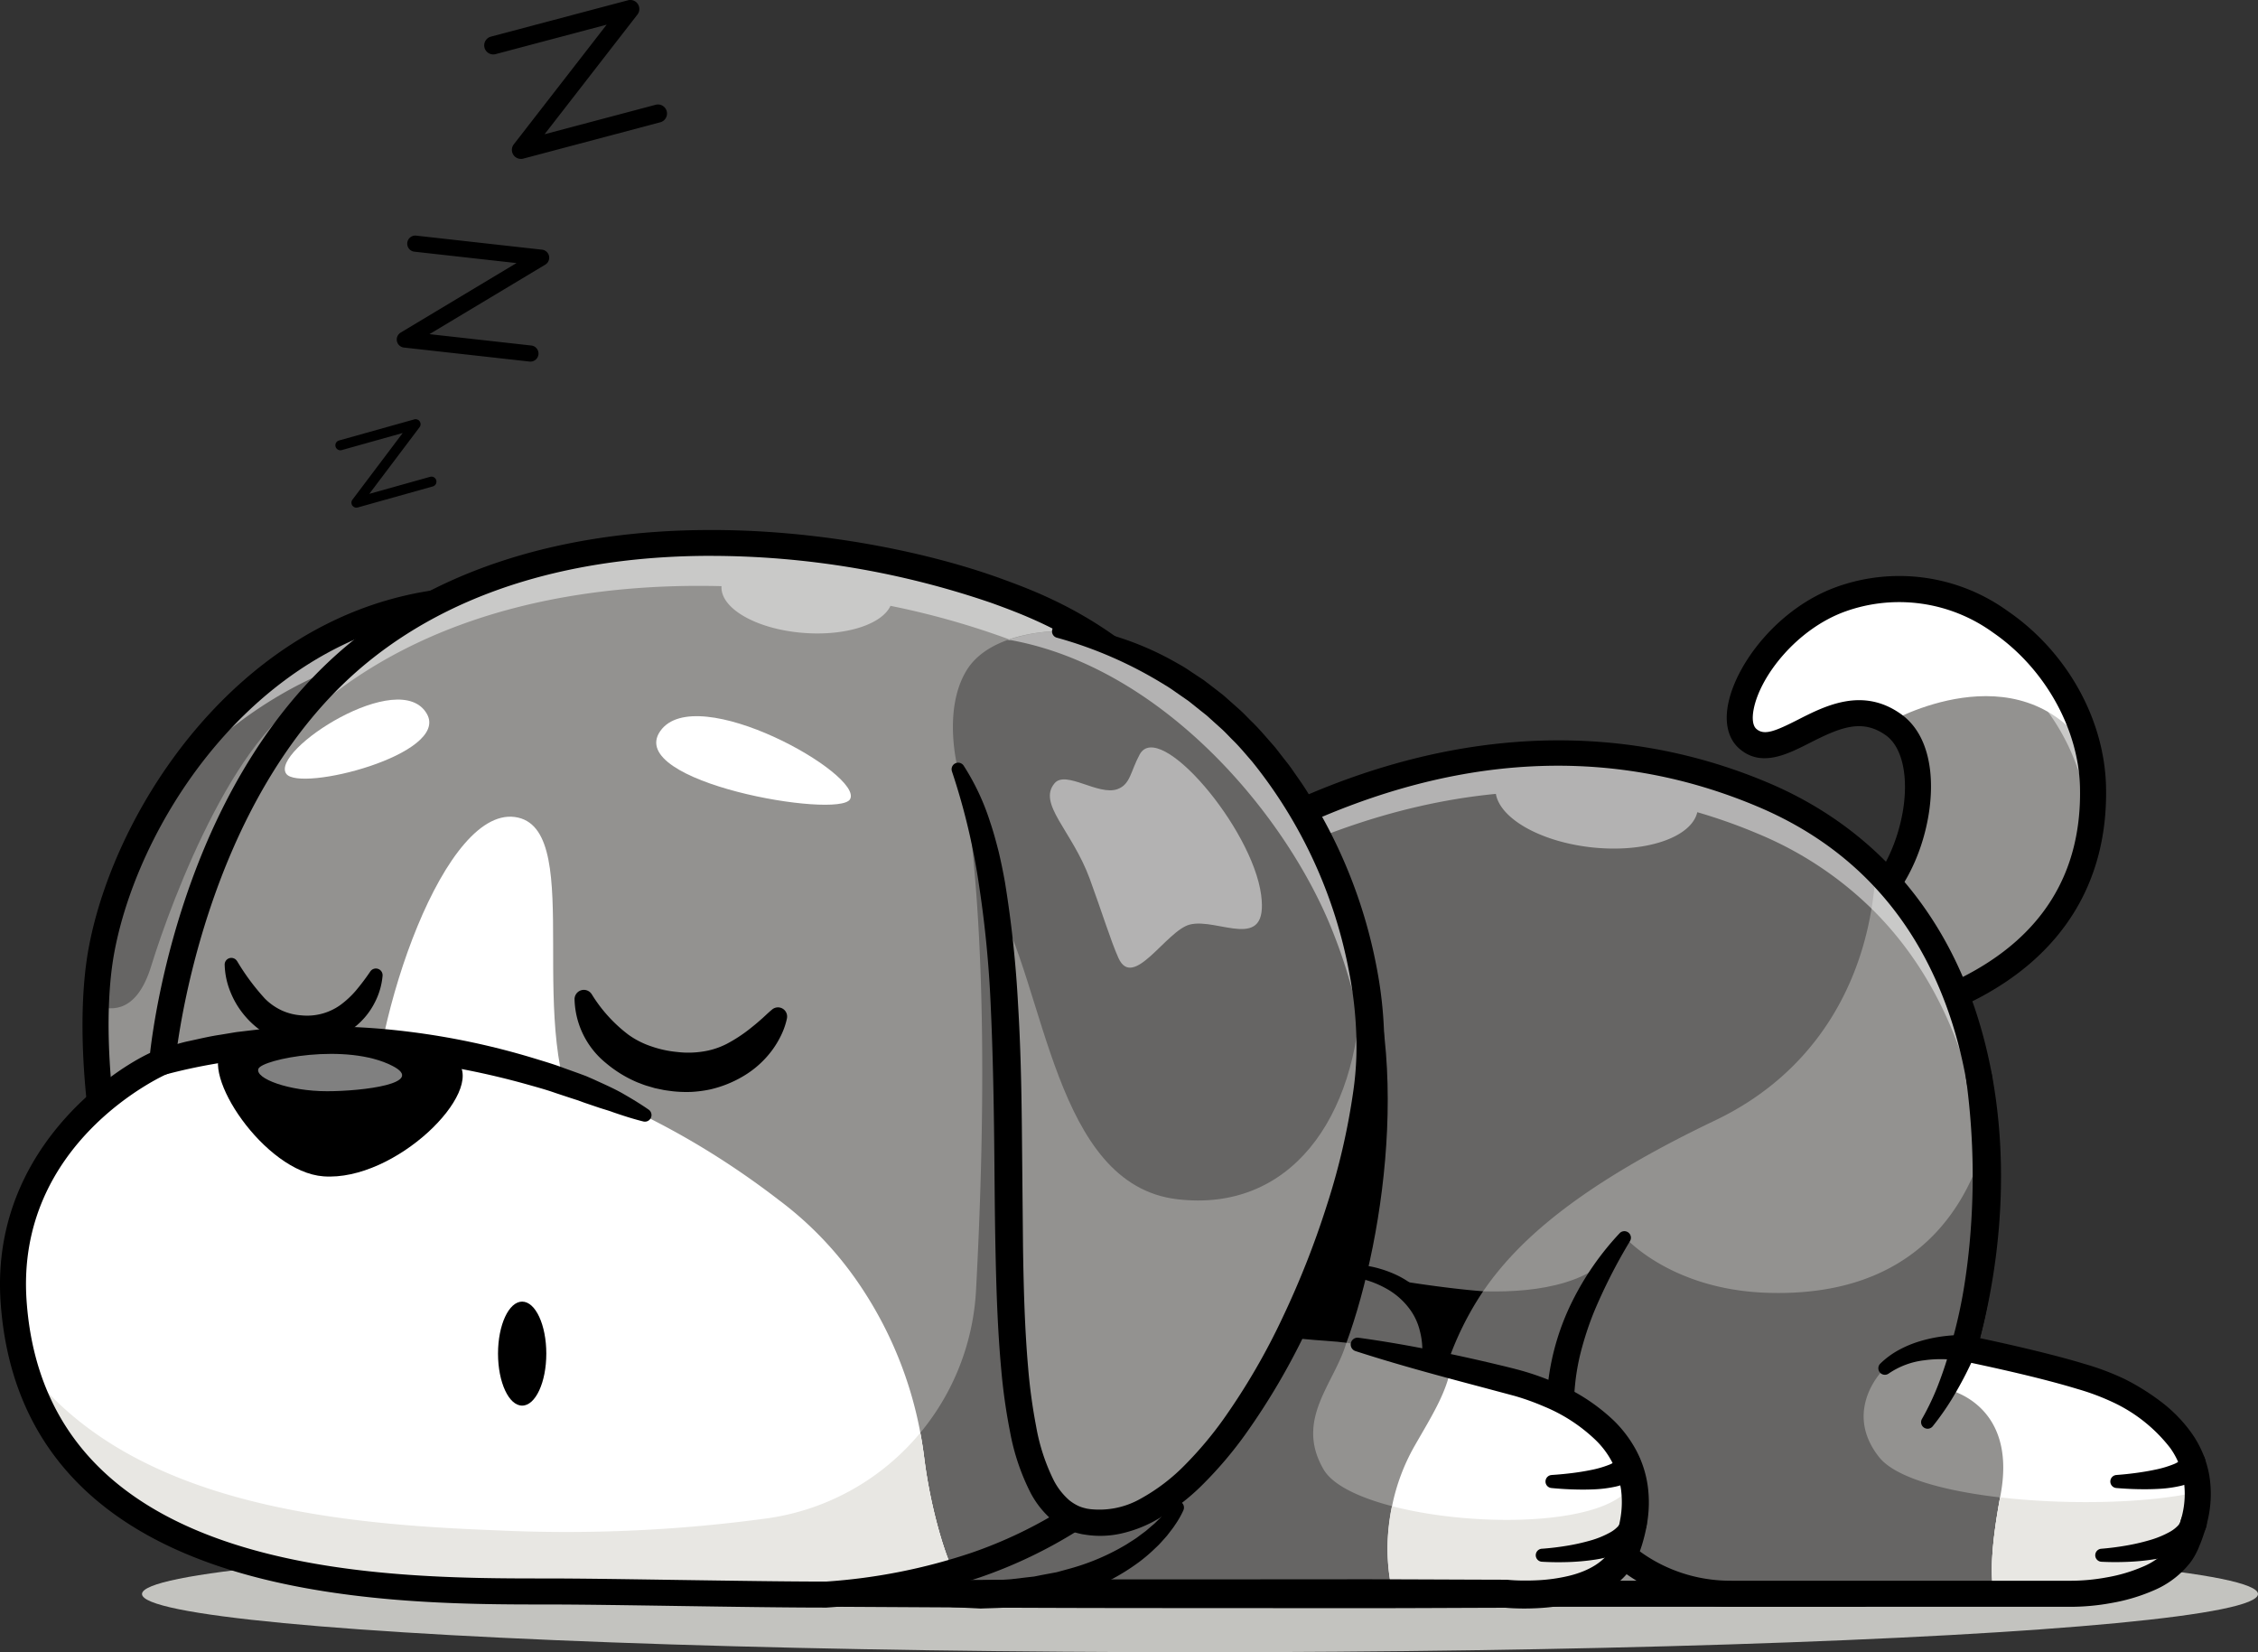 <svg xmlns="http://www.w3.org/2000/svg" width="300" height="219.51" viewBox="0 0 300 219.51"><rect x="0" y="0" width="300" height="219.51" fill="#333333" stroke="none"/><g transform="translate(18.867 204.044)"><ellipse cx="140.567" cy="7.733" rx="140.567" ry="7.733" fill="#c3c3bf"/></g><path d="M2780.281,1582.653l-.8-14.414c3.285.087,6.136-2.294,8.165-5.673,3.894-6.469,4.8-16.6.026-20-.177-.13-.359-.247-.536-.355-7.5-4.626-14.453,6.123-18.845,2.189-3.609-3.241,2.592-15,12.423-18.52,14.583-5.223,28.646,5.5,32.463,18.576.138.471.264.944.368,1.419a23.829,23.829,0,0,1,.641,4.972c.658,29.235-33.9,31.809-33.9,31.809Z" transform="translate(-2536.106 -1446.277)" fill="#939290"/><path d="M2813.543,1545.863c-9.372-13.462-26.408-3.666-26.408-3.666-7.5-4.626-14.453,6.123-18.845,2.189-3.608-3.241,2.593-15,12.424-18.52,14.582-5.223,28.646,5.5,32.463,18.576.138.471.264.944.368,1.419Z" transform="translate(-2536.106 -1446.268)" fill="#fff"/><g transform="translate(231.148 78.249)" opacity="0.5"><path d="M2813.522,1558.331c.034-.766.044-1.546.025-2.351a24.749,24.749,0,0,0-1.009-6.39,29.009,29.009,0,0,0-12.554-16.377.924.924,0,0,1,.031.469c-.292,1.329-3.947,1.656-8.161.73s-7.389-2.754-7.1-4.083a.906.906,0,0,1,.326-.505,21.84,21.84,0,0,0-17.62,13.22c-1.362-4.373,4.513-14.03,13.264-17.164,14.585-5.224,28.646,5.492,32.464,18.576a24.7,24.7,0,0,1,1.01,6.39,31.971,31.971,0,0,1-.676,7.484Z" transform="translate(-2767.265 -1524.53)" fill="#fff"/></g><path d="M2879.377,1744.13l-.8-14.414c3.282.087,6.133-2.292,8.163-5.672,2.361,2.412,5.393,4.653,8.622,4.832,8.846.489,17.6-7.048,16.91-22.946a24.7,24.7,0,0,1,1.01,6.39c.657,29.234-33.907,31.809-33.907,31.809Z" transform="translate(-2635.205 -1607.755)" fill="#939290"/><path d="M2766.264,1570.284a1.731,1.731,0,0,1-.129-3.457h0a50.144,50.144,0,0,0,16.64-4.807c10.65-5.381,15.92-13.872,15.664-25.236-.176-7.79-4.709-15.861-11.548-20.562a21.247,21.247,0,0,0-19.609-2.815c-6.41,2.3-11.321,8.526-12.194,12.983-.245,1.248-.12,2.2.342,2.616,1.034.927,2.491.338,5.568-1.227,3.617-1.84,8.573-4.359,13.664-.726,4.745,3.387,4.742,11.247,2.633,17.535-1.84,5.485-5.855,11.285-11.639,11.286-.079,0-.158,0-.238,0a1.731,1.731,0,0,1,.094-3.46l.135,0c3.962,0,6.978-4.786,8.366-8.925,1.983-5.912,1.409-11.638-1.362-13.617-3.147-2.246-6.036-1.065-10.084.994-3.066,1.559-6.54,3.326-9.449.718-1.413-1.266-1.92-3.347-1.427-5.858,1.079-5.5,6.769-12.833,14.424-15.576a24.621,24.621,0,0,1,22.736,3.221c7.845,5.391,12.844,14.334,13.048,23.336.285,12.669-5.82,22.506-17.659,28.451a52.774,52.774,0,0,1-17.848,5.121c-.044,0-.088,0-.131,0Z" transform="translate(-2522.09 -1432.178)"/><path d="M2054.256,1816.644a72.307,72.307,0,0,0-7.482,18.036H1945.316l-3.613-51.225-1.825-25.919-.337-4.769s44.535-45.232,94.1-24.206a46.534,46.534,0,0,1,14.894,9.918c21.095,21.069,16.621,59.083,5.725,78.166Z" transform="translate(-1799.316 -1622.938)" fill="#939290"/><path d="M2048.513,1738.478c-.745,14.115-7.56,26.733-21.333,33.311-29.4,14.037-33.718,25.167-37.317,37.9-6.071,21.463-32.488-6.8-48.179-26.231l-2.164-30.688s44.535-45.232,94.1-24.206a46.533,46.533,0,0,1,14.894,9.918Z" transform="translate(-1799.298 -1622.938)" fill="#666564"/><path d="M2348.948,2359.539a40.8,40.8,0,0,0-4.812,9.775l-1.553-.848s.29-8.472-6.953-10.706a70.184,70.184,0,0,0,13.319,1.779Z" transform="translate(-2151.896 -2187.983)" fill="#666564"/><path d="M2342.189,2327.84s.29-8.514-7-10.719c0,0,25.644,6.463,31.892-5l-2.687,27.862Z" transform="translate(-2151.504 -2147.356)" fill="#666564"/><path d="M2348.948,2359.539a40.8,40.8,0,0,0-4.812,9.775l-1.553-.848s-.469-9.514-6.953-10.706c.584.143,7.768,1.357,13.319,1.779Z" transform="translate(-2151.896 -2187.983)"/><path d="M1977.139,1972.17c-10.364-5.534-23.418-20.143-32.714-31.653L1942.6,1914.6c19.321-7.7,21.7-14.211,37.988-15.167C1993.436,1922.412,1980.372,1958.478,1977.139,1972.17Z" transform="translate(-1802.039 -1779.999)" fill="#666564"/><g transform="translate(140.222 100.05)" opacity="0.5"><path d="M2063.312,1782.308c-.549-14.089-4.894-28.2-15.119-38.408a47.6,47.6,0,0,0-15.215-10.134,72.54,72.54,0,0,0-8.174-2.912c-.8,3.388-6.946,5.456-14.089,4.665-6.776-.757-12.107-3.82-12.674-7.1-28.057,2.7-50.58,20.524-58.309,27.387l-.212-3.028s44.535-45.232,94.1-24.206a46.533,46.533,0,0,1,14.894,9.918c11.518,11.5,15.414,28.057,14.8,43.821Z" transform="translate(-1939.52 -1722.997)" fill="#fff"/></g><path d="M2032.721,1822.732H1931.26a1.731,1.731,0,0,1-1.727-1.609l-5.778-81.913a1.73,1.73,0,0,1,.493-1.336,118.451,118.451,0,0,1,28.923-20.322c23.141-11.591,46.34-13.066,67.089-4.265,13.189,5.6,22.652,15.933,27.363,29.9,7.325,21.716,2.068,46.656-5.918,60.641a71.313,71.313,0,0,0-7.294,17.552,1.732,1.732,0,0,1-1.689,1.352Zm-99.849-3.461h98.506a77.558,77.558,0,0,1,7.319-17.16c7.856-13.758,12.317-38.036,5.643-57.818-4.449-13.187-13.006-22.546-25.434-27.819-20.038-8.5-41.6-7.112-64.094,4.127a119.123,119.123,0,0,0-27.549,19.166l5.608,79.5Z" transform="translate(-1785.261 -1609.26)"/><path d="M2634.791,2169.953a16.691,16.691,0,0,1-1.6,7.022c-2.821,6.379-14.66,6.5-14.66,6.5h-45.872a21.951,21.951,0,0,1-20.437-13.743c-3.3-8.291-3.885-19.91,6.444-33.626,0,0,39.4-14.129,47.058-21.281a48.234,48.234,0,0,1,.944,8.075c.381,8.524-.571,19.433-2.8,27.326-.056.2-.112.4-.174.6,7.408,1.54,16.773,3.717,20.489,5.6,6.041,3.064,10.528,7.39,10.61,13.518Z" transform="translate(-2342.792 -1971.738)" fill="#939290"/><path d="M2634.791,2235.379a16.693,16.693,0,0,1-1.6,7.022c-2.821,6.379-14.66,6.5-14.66,6.5h-45.872a21.951,21.951,0,0,1-20.437-13.743c-3.3-8.291-3.885-19.91,6.444-33.626,0,0,6,6.906,18.732,7.382,20.381.752,27.075-12.15,29.269-20.589.381,8.524-.571,19.433-2.8,27.327-1.446.268-3.168.553-5.228.865a9.522,9.522,0,0,0-5.46,2.462c-.757.671-5.383,5.873-.74,11.761C2597.235,2236.825,2623.211,2238.1,2634.791,2235.379Z" transform="translate(-2342.792 -2037.164)" fill="#666564"/><path d="M3099.573,2616.65a12.668,12.668,0,0,1-.052,1.389c-.013.134-.026.268-.043.4-.031.264-.069.533-.116.805-.026.147-.052.29-.082.437-.061.277-.125.558-.195.839s-.16.584-.255.883c-.043.147-.091.294-.143.442q-.3.89-.714,1.825c-2.821,6.379-14.66,6.5-14.66,6.5h-10.857c-.536-3.271-.121-7.408.857-12.8,9.16,1.056,19.892.77,26.262-.727Z" transform="translate(-2807.574 -2418.435)" fill="#e8e7e3"/><path d="M3049.271,2469.168c-2.821,6.379-14.66,6.5-14.66,6.5h-10.857c-.549-3.354-.1-7.62.931-13.211,2.237-12.167-7.174-13.959-7.174-13.959a24.557,24.557,0,0,0,2.531-5.422c7.365,1.536,16.547,3.682,20.221,5.547C3048.392,2452.75,3053.7,2459.159,3049.271,2469.168Z" transform="translate(-2758.874 -2263.931)" fill="#fff"/><path d="M3099.573,2616.65a12.626,12.626,0,0,1-.052,1.389c-.013.134-.026.268-.043.4-.031.264-.069.533-.116.805-.026.147-.052.29-.082.437-.056.277-.121.554-.195.839s-.16.584-.255.883c-.043.147-.091.294-.143.442q-.3.89-.714,1.825c-2.821,6.379-14.66,6.5-14.66,6.5h-10.857c-.536-3.271-.121-7.408.857-12.8,9.16,1.056,19.892.77,26.262-.727Z" transform="translate(-2807.574 -2418.435)" fill="#e8e7e3"/><path d="M2592.634,2100.479a99.277,99.277,0,0,1,.788,18.439c-.153,3.075-.441,6.145-.9,9.2a68.326,68.326,0,0,1-1.97,9.1l-1.306-2.186c3.51.734,7.016,1.509,10.515,2.388,1.75.441,3.5.908,5.245,1.44a34.554,34.554,0,0,1,5.291,2,30.781,30.781,0,0,1,4.806,3,19.213,19.213,0,0,1,4.087,4.2,13.958,13.958,0,0,1,2.331,5.595,15.273,15.273,0,0,1-.221,6,22.262,22.262,0,0,1-.863,2.79c-.081.227-.181.445-.271.668s-.168.426-.307.691a8.327,8.327,0,0,1-.86,1.426,12.217,12.217,0,0,1-4.923,3.726,24.392,24.392,0,0,1-5.518,1.641,29.962,29.962,0,0,1-5.626.511h-44.194c-.449,0-.879,0-1.374-.009a22.944,22.944,0,0,1-2.875-.232,23.809,23.809,0,0,1-18.041-13,30.307,30.307,0,0,1-2.767-16.631,32.8,32.8,0,0,1,3.214-10.729,37.794,37.794,0,0,1,6.275-9.024.87.87,0,0,1,1.387,1.034l0,.007a72.007,72.007,0,0,0-4.74,9.3,41.994,41.994,0,0,0-1.638,4.84,29.283,29.283,0,0,0-.925,4.966,28.491,28.491,0,0,0,.757,9.963,27.77,27.77,0,0,0,1.665,4.709,19.464,19.464,0,0,0,2.646,4.126,20.014,20.014,0,0,0,7.9,5.736,20.323,20.323,0,0,0,4.758,1.274,19.785,19.785,0,0,0,2.459.2c.4.011.86.008,1.3.009h44.176a26.56,26.56,0,0,0,5.024-.455,21.082,21.082,0,0,0,4.727-1.4,8.831,8.831,0,0,0,3.553-2.624,4.806,4.806,0,0,0,.521-.862c.075-.128.156-.35.235-.533s.165-.38.233-.572a18.95,18.95,0,0,0,.719-2.322,11.786,11.786,0,0,0,.183-4.636,10.468,10.468,0,0,0-1.762-4.208,20.635,20.635,0,0,0-7.629-6.1,31.485,31.485,0,0,0-4.722-1.767c-1.667-.508-3.371-.963-5.084-1.4-3.427-.861-6.9-1.629-10.374-2.356a1.732,1.732,0,0,1-1.341-2.05c.009-.044.022-.094.034-.137a64.708,64.708,0,0,0,1.866-8.628c.439-2.927.719-5.888.866-8.856a95.786,95.786,0,0,0-.757-17.779v-.01a1.73,1.73,0,1,1,3.426-.48h0Z" transform="translate(-2327.992 -1957.634)"/><path d="M840.072,1557.721c-5.115,6.7-8.671,16.932-11.523,28.24-7.5,29.728-10.152,66.9-23.5,66.95-16.673.056-27.291-38.386-26.448-61.683a50.99,50.99,0,0,1,.77-7.434c3.544-18.837,21.411-46.561,51-46.465l9.706,20.394Z" transform="translate(-765.859 -1457.672)" fill="#666564"/><g transform="translate(22.411 79.654)" opacity="0.5"><path d="M918.812,1557.712a36.031,36.031,0,0,0-2.316,3.44l-8.655-18.183c-17.282-.056-31.031,8.291-40.831,19.308,8.611-13.35,22.882-25.02,42.094-24.959l9.706,20.394Z" transform="translate(-867.01 -1537.318)" fill="#fff"/></g><path d="M828.539,1681.968c-7.5,29.728-10.152,66.9-23.5,66.95-16.673.056-27.292-38.386-26.448-61.683,2.258.879,5.491.814,7.339-5.175,2.774-8.992,11.809-33.09,22.8-36.755,5.5-1.834,13.345,17.2,19.805,36.665Z" transform="translate(-765.851 -1553.68)" fill="#939290"/><path d="M790.964,1640.623c-4.5,0-8.76-2.376-12.661-7.063-11.747-14.112-17.89-47.044-14.678-64.1,3.746-19.9,22.522-47.876,52.545-47.876h.16a1.731,1.731,0,0,1-.007,3.462h-.155c-28.049,0-45.618,26.323-49.144,45.054-3.012,16,2.947,48.046,13.936,61.25,3.213,3.859,6.578,5.816,10,5.816H791c8.466-.031,12.638-21.195,16.673-41.661,4-20.277,8.131-41.244,16.981-52.846a1.731,1.731,0,0,1,2.753,2.1c-8.363,10.963-12.6,32.454-16.337,51.416-4.7,23.831-8.756,44.412-20.056,44.454h-.046Z" transform="translate(-751.817 -1443.655)"/><path d="M1777.3,2439.3c-1.589,4.436-6.828,5.772-10.887,6.123a29.878,29.878,0,0,1-5.128,0H1672.02s0-30.264,15.876-34.7c14.055-3.92,45.2.328,52.168,1.354.9.134,1.4.212,1.4.212s6.049,1.372,12.493,2.925c2.809.676,5.69,1.39,8.178,2.037,4.2,1.1,14.267,4.656,16.045,13.25A16.083,16.083,0,0,1,1777.3,2439.3Z" transform="translate(-1561.182 -2233.68)" fill="#939290"/><path d="M1777.295,2439.3c-1.588,4.436-6.828,5.772-10.887,6.123h-94.4s0-30.264,15.876-34.7c14.055-3.92,45.2.328,52.168,1.354-1.566,5.418-6.9,10.182-3.025,16.829,4.31,7.4,37.772,9.688,41.143,1.6a16.082,16.082,0,0,1-.879,8.793Z" transform="translate(-1561.173 -2233.68)" fill="#666564"/><path d="M2373.079,2612.793c-1.588,4.435-6.828,5.772-10.887,6.123H2342a25.859,25.859,0,0,1-.493-9.135c.018-.143.034-.281.052-.424.056-.428.121-.857.194-1.29.018-.1.035-.19.052-.29.031-.165.065-.333.1-.5,11.511,2.995,29.628,2.562,32.06-3.28a16.083,16.083,0,0,1-.879,8.793Z" transform="translate(-2156.956 -2407.175)" fill="#666564"/><path d="M1968.74,1956.452c-10.364-5.534-15.011-4.435-24.3-15.945l-1.826-25.919c19.321-7.7,21.7-14.211,37.988-15.167,9.659,17.279,5.52,44.839.335,58.97-3.238-.457-8-.253-12.192-1.939Z" transform="translate(-1802.048 -1779.99)"/><path d="M2373.079,2488.911c-1.588,4.436-6.828,5.772-10.887,6.123a29.908,29.908,0,0,1-5.128,0H2342a25.863,25.863,0,0,1-.493-9.135c.018-.143.034-.281.052-.424.056-.428.121-.857.195-1.29.018-.1.035-.19.052-.29.031-.165.065-.333.1-.5a26.863,26.863,0,0,1,2.93-7.888c2.194-3.851,4.331-7.149,4.907-10.679,2.809.676,5.69,1.39,8.178,2.038,4.2,1.1,14.267,4.656,16.045,13.25a16.082,16.082,0,0,1-.879,8.793Z" transform="translate(-2156.957 -2283.292)" fill="#fff"/><path d="M2373.065,2612.793c-1.589,4.435-6.828,5.772-10.887,6.123a29.847,29.847,0,0,1-5.128,0h-15.068a26.877,26.877,0,0,1-.1-11.636c11.511,2.995,29.628,2.562,32.06-3.28a16.087,16.087,0,0,1-.879,8.793Z" transform="translate(-2156.943 -2407.175)" fill="#e8e7e3"/><path d="M1658.051,2462.363l22.318-.124q11.158-.064,22.318-.051l22.318-.012c7.439-.016,14.879.04,22.318.056.062,0,.122,0,.181.009l.018,0c.607.059,1.34.094,2.018.1s1.383-.006,2.07-.045a22.508,22.508,0,0,0,4.02-.572c2.575-.614,4.876-1.877,5.793-3.862a14.6,14.6,0,0,0,.631-1.792,17.988,17.988,0,0,0,.443-1.941,12.759,12.759,0,0,0,.093-3.85,11.466,11.466,0,0,0-3.444-6.667,21.947,21.947,0,0,0-6.794-4.4,32.635,32.635,0,0,0-3.93-1.409l-4.2-1.123c-5.656-1.5-11.326-3.014-16.924-4.829h0a.912.912,0,0,1,.4-1.771c5.847.8,11.609,1.965,17.347,3.3l2.151.513c.717.182,1.42.349,2.178.563a36.05,36.05,0,0,1,4.36,1.54,25.413,25.413,0,0,1,7.907,5.107,16.246,16.246,0,0,1,2.958,3.933,14.258,14.258,0,0,1,1.539,4.758,16.4,16.4,0,0,1-.087,4.921,21.608,21.608,0,0,1-.524,2.352,17.466,17.466,0,0,1-.833,2.356,9.609,9.609,0,0,1-3.587,3.967,15.542,15.542,0,0,1-4.6,1.9,26.085,26.085,0,0,1-4.682.7q-1.167.073-2.331.064c-.79-.008-1.525-.032-2.378-.111l.2.011c-7.439.017-14.879.073-22.318.056l-22.318-.012q-11.158,0-22.318-.051l-22.318-.124a1.731,1.731,0,0,1,0-3.461Z" transform="translate(-1547.215 -2252.353)"/><path d="M830.037,1590.162a60.924,60.924,0,0,1-26.309,15.573,83.32,83.32,0,0,1-16.885,2.981c-10.541,0-27.849-.411-37.248-.411-22.873,0-68.08-.489-70.767-38.468-1.437-20.321,15.959-30.248,19.424-31.761l.047-.022c.1-.043.19-.078.268-.108,0,0,3.1-35.717,26.323-54.536,25.444-20.619,65.367-15.024,84.527-8.044,9.014,3.289,29.251,11.13,37.681,43.64,7.43,28.677-2.22,56.314-17.062,71.157Z" transform="translate(-677.014 -1396.867)" fill="#939290"/><path d="M841.934,1807.939a60.924,60.924,0,0,1-26.309,15.573,83.321,83.321,0,0,1-16.885,2.981c-10.541,0-27.849-.411-37.248-.411-21.077,0-61.121-.415-69.383-30.2,13.951,18.9,42.034,21.278,62.967,22.08a196.65,196.65,0,0,0,35.93-1.614,32.333,32.333,0,0,0,27.581-30.266c1.051-19.518,1.652-47.5-1.687-67.757-3.414-20.713,44.228,36.141,36.8,7.464a86.262,86.262,0,0,0-2.878-9.074A75.258,75.258,0,0,1,859,1736.782c7.43,28.677-2.22,56.314-17.062,71.157Z" transform="translate(-688.912 -1614.644)" fill="#666564"/><path d="M815.616,2489.712a83.328,83.328,0,0,1-16.885,2.981c-10.541,0-27.849-.411-37.248-.411-.714,0-1.45,0-2.207,0-.381,0-.761,0-1.151,0-.264,0-.533,0-.805,0-.364,0-.727,0-1.1-.009-.81-.009-1.631-.018-2.475-.035-.316,0-.636-.013-.957-.022-.471-.009-.948-.022-1.428-.035q-.817-.02-1.653-.052l-.337-.013-1-.039c-1.45-.06-2.925-.138-4.427-.243-.459-.031-.926-.061-1.39-.1-.74-.056-1.48-.117-2.229-.186-.3-.026-.593-.052-.891-.082-.368-.035-.736-.073-1.1-.112h0c-.476-.052-.948-.1-1.424-.16-.4-.043-.792-.091-1.19-.143-1.528-.194-3.059-.415-4.592-.676-.459-.078-.917-.156-1.372-.243-.48-.087-.957-.178-1.428-.268s-.952-.195-1.424-.294q-1.4-.3-2.791-.649a1.193,1.193,0,0,1-.134-.035c-.372-.091-.745-.19-1.116-.29-.125-.031-.252-.065-.377-.1-.381-.1-.757-.207-1.138-.316a.319.319,0,0,0-.069-.022c-.922-.268-1.839-.554-2.743-.861-.679-.225-1.354-.463-2.021-.718-.225-.082-.446-.165-.667-.25l-.662-.259c-.879-.35-1.744-.727-2.6-1.12-.212-.1-.424-.194-.636-.3s-.42-.2-.632-.307c-.415-.208-.83-.42-1.242-.636-1.276-.679-2.519-1.415-3.708-2.207l-.442-.3c-.19-.13-.377-.259-.567-.393-.372-.264-.74-.533-1.1-.814-.181-.138-.364-.277-.54-.419-.54-.424-1.064-.866-1.575-1.319-.1-.091-.208-.181-.308-.277s-.186-.169-.277-.255c-.174-.156-.346-.321-.515-.489-.134-.125-.268-.255-.4-.39-.446-.446-.883-.9-1.3-1.376-.112-.125-.225-.25-.328-.377-.082-.087-.156-.177-.234-.268-.13-.152-.264-.312-.393-.467-.16-.2-.32-.4-.48-.605-.116-.151-.238-.307-.35-.463a31.983,31.983,0,0,1-2.709-4.266l-.312-.6c-.13-.259-.259-.524-.381-.792-.091-.19-.181-.381-.268-.576s-.169-.381-.25-.575q-.311-.733-.593-1.493c-.264-.709-.511-1.437-.732-2.18-.069-.234-.138-.471-.208-.714,13.955,18.9,42.034,21.273,62.969,22.077A196.757,196.757,0,0,0,791,2482.543a32.221,32.221,0,0,0,20.165-11.333c.221,1.151.4,2.307.549,3.475.757,5.954,2.454,12.029,3.9,15.024Z" transform="translate(-688.903 -2280.844)" fill="#e8e7e3"/><g transform="translate(35.513 72.15)" opacity="0.5"><path d="M1119.849,1515.388c-10.32-24.215-27.6-30.888-35.92-33.921a106.946,106.946,0,0,0-14.843-4.119c-1.134,2.454-5.92,4.025-11.506,3.6-6.244-.467-11.13-3.245-10.943-6.214-18.092-.462-37.819,3.146-52.826,15.3a58.647,58.647,0,0,0-7.521,7.326,59.567,59.567,0,0,1,12.363-13.968c25.444-20.619,65.366-15.024,84.527-8.044,8.671,3.164,27.729,10.541,36.668,40.03Z" transform="translate(-986.29 -1469.008)" fill="#fff"/></g><path d="M1112.706,1842.084c-.08-15.272,9.774-44.239,19.447-42,9.035,2.093.468,28.792,8.644,41.541,4.672,7.285-28,17.753-28.09.458Z" transform="translate(-1063.306 -1691.458)" fill="#fff"/><path d="M803.727,2139.26a83.312,83.312,0,0,1-16.885,2.981c-10.541,0-27.849-.411-37.248-.411-22.873,0-68.08-.489-70.767-38.468-1.437-20.321,15.959-30.248,19.424-31.761.018-.009.031-.013.047-.022.091-.035.177-.073.268-.108,8.91-3.63,46.019-9.329,81.93,18.355a46.625,46.625,0,0,1,10.211,10.51,52.094,52.094,0,0,1,9.114,23.9c.757,5.954,2.454,12.03,3.9,15.024Z" transform="translate(-677.014 -1930.392)" fill="#fff"/><path d="M815.616,2489.712a83.328,83.328,0,0,1-16.885,2.981c-10.541,0-27.849-.411-37.248-.411-.714,0-1.45,0-2.207,0-.381,0-.761,0-1.151,0-.264,0-.533,0-.805,0-.364,0-.727,0-1.1-.009-.81-.009-1.631-.018-2.475-.035-.316,0-.636-.013-.957-.022-.471-.009-.948-.022-1.428-.035q-.817-.02-1.653-.052l-.337-.013-1-.039c-1.45-.06-2.925-.138-4.427-.243-.459-.031-.926-.061-1.39-.1-.74-.056-1.48-.117-2.229-.186-.3-.026-.593-.052-.891-.082-.368-.035-.736-.073-1.1-.112h0c-.476-.052-.948-.1-1.424-.16-.4-.043-.792-.091-1.19-.143-1.528-.194-3.059-.415-4.592-.676-.459-.078-.917-.156-1.372-.243-.48-.087-.957-.178-1.428-.268s-.952-.195-1.424-.294c-.935-.2-1.865-.415-2.791-.649a1.193,1.193,0,0,1-.134-.035c-.372-.091-.745-.19-1.116-.29-.125-.031-.252-.065-.377-.1-.381-.1-.757-.212-1.138-.316a.319.319,0,0,0-.069-.022c-.922-.272-1.839-.558-2.743-.861-.679-.229-1.354-.467-2.021-.718-.225-.082-.446-.165-.667-.25l-.662-.259c-.879-.35-1.744-.727-2.6-1.12-.212-.1-.424-.194-.636-.3s-.42-.2-.632-.307c-.415-.208-.83-.42-1.242-.636-1.276-.679-2.519-1.415-3.708-2.207l-.442-.3c-.19-.13-.377-.259-.567-.393-.372-.264-.74-.533-1.1-.814-.181-.138-.364-.277-.54-.419-.54-.424-1.064-.866-1.575-1.319-.1-.091-.208-.181-.308-.277s-.186-.169-.277-.255c-.174-.156-.346-.321-.515-.489-.134-.125-.268-.255-.4-.39-.446-.446-.883-.9-1.3-1.376-.112-.125-.225-.25-.328-.377-.082-.087-.156-.177-.234-.268-.13-.152-.264-.312-.393-.467-.16-.2-.32-.4-.48-.605-.116-.151-.238-.307-.35-.463a31.983,31.983,0,0,1-2.709-4.266l-.312-.6c-.13-.259-.259-.524-.381-.792-.091-.19-.181-.381-.268-.576s-.169-.381-.25-.575q-.311-.733-.593-1.493-.4-1.064-.732-2.18c-.069-.234-.138-.471-.208-.714,13.955,18.9,42.034,21.273,62.969,22.077A196.757,196.757,0,0,0,791,2482.543a32.221,32.221,0,0,0,20.165-11.333c.221,1.151.4,2.307.549,3.475.757,5.954,2.454,12.029,3.9,15.024Z" transform="translate(-688.903 -2280.844)" fill="#e8e7e3"/><path d="M772.821,1596.416c-5.435,0-12.67-.109-19.666-.214-6.7-.1-13.03-.2-17.58-.2-10.615,0-28.378,0-43.506-5.081-18.021-6.054-27.775-17.828-28.989-35-1.384-19.571,14.013-30.455,19.851-33.2.71-6.182,5.279-37.214,26.849-54.693,26.761-21.685,68.092-14.927,86.207-8.324,8.2,2.988,29.976,10.926,38.765,44.831,7.863,30.337-3.131,58.431-17.514,72.814a62.678,62.678,0,0,1-23.947,15.017,80.173,80.173,0,0,1-20.332,4.039c-.046,0-.092.006-.138.006Zm-15.4-139.733c-15.623,0-32.4,3.456-45.466,14.041-22.393,18.147-25.657,52.992-25.688,53.343a1.731,1.731,0,0,1-1.114,1.47c-.2.076-20.125,8.945-18.626,30.146,2.607,36.861,47.478,36.861,69.042,36.861,4.576,0,10.918.1,17.633.2,6.953.1,14.143.213,19.544.214a76.767,76.767,0,0,0,19.4-3.852,59.248,59.248,0,0,0,22.634-14.194c13.687-13.687,24.131-40.484,16.611-69.5-8.332-32.143-28.141-39.364-36.6-42.447a115.161,115.161,0,0,0-37.375-6.279Z" transform="translate(-662.993 -1382.835)"/><path d="M844.517,2056.565l2.042-.585c.681-.2,1.361-.4,2.054-.536,1.38-.3,2.758-.63,4.152-.833l2.087-.347,2.1-.25c.7-.074,1.4-.181,2.1-.227l2.1-.136a91.727,91.727,0,0,1,16.805.585,99.11,99.11,0,0,1,16.416,3.5c1.338.411,2.681.8,3.992,1.3l1.975.708.983.365.962.419c1.273.587,2.556,1.141,3.782,1.821,1.217.7,2.422,1.417,3.574,2.22a.876.876,0,0,1-.711,1.569l-.045-.011c-1.351-.336-2.648-.76-3.935-1.2-.633-.243-1.3-.417-1.938-.631l-1.923-.653-.953-.344-.966-.312-1.924-.637c-1.273-.452-2.58-.8-3.88-1.17a104.559,104.559,0,0,0-15.874-3.128,96.824,96.824,0,0,0-16.132-.573l-2.013.113c-.671.036-1.337.122-2.006.179l-2,.2-1.989.289a72.713,72.713,0,0,0-7.847,1.626l-.089.023a1.73,1.73,0,0,1-.9-3.341Z" transform="translate(-823.456 -1917.143)"/><path d="M927.31,2060.292c3.24-3.136,25.833-4.1,31.133,1.709,3.7,4.058-8.26,15.947-17.811,15.247-7.857-.576-16.563-13.82-13.323-16.956Z" transform="translate(-897.656 -1920.962)"/><path d="M1871,1630.667c0,21.631-19.741,66.681-38.019,63.173-14.981-2.878-7.27-50.767-11.951-82.7-.973-6.651-2.488-12.614-4.86-17.326,0,0-2.068-7.732,1.156-13.024s12.15-5.223,12.15-5.223c18.9,3.492,30.766,17.607,36.759,32.323a66.84,66.84,0,0,1,3.466,11.225,57.517,57.517,0,0,1,1.229,9.057c.047.848.069,1.683.069,2.492Z" transform="translate(-1688.912 -1491.714)" fill="#666564"/><g transform="translate(133.84 83.857)" opacity="0.5"><path d="M1929.664,1630.677a45.83,45.83,0,0,1-.316,5.158,60.6,60.6,0,0,0-1.259-9.052,70.737,70.737,0,0,0-3.648-11.813c-6.31-15.487-22.6-34.514-42.484-38.187,0,0-.19-.013-.536-.022a21.818,21.818,0,0,1,6.721-1.181c18.9,3.492,30.766,17.607,36.759,32.323a66.819,66.819,0,0,1,3.466,11.225,57.5,57.5,0,0,1,1.229,9.057c.047.848.069,1.683.069,2.492Z" transform="translate(-1881.42 -1575.58)" fill="#fff"/></g><path d="M1915.67,1918.944c0,21.631-19.74,66.681-38.019,63.173-14.981-2.878-7.27-50.767-11.951-82.7,6.837,11.7,7.923,37.966,24.292,39.9,15,1.774,23.942-10.762,24.422-27.854q.579,2.433,1.186,4.985c.047.848.069,1.683.069,2.492Z" transform="translate(-1733.587 -1779.99)" fill="#939290"/><ellipse cx="3.208" cy="6.909" rx="3.208" ry="6.909" transform="translate(66.167 172.929)"/><path d="M1386.191,2013.2a9.9,9.9,0,0,1-.791,2.277,12.422,12.422,0,0,1-1.23,2.023,12.913,12.913,0,0,1-3.578,3.258,15.253,15.253,0,0,1-4.617,1.89,16.241,16.241,0,0,1-2.483.326,16.953,16.953,0,0,1-2.462-.083c-.4-.055-.8-.1-1.2-.168l-1.19-.248-1.173-.345c-.389-.124-.77-.282-1.152-.426a16.285,16.285,0,0,1-4.2-2.584,11.259,11.259,0,0,1-4.146-8.48,1.235,1.235,0,0,1,2.265-.668l.034.052a19.618,19.618,0,0,0,4.845,5.341,11.354,11.354,0,0,0,3.052,1.557,14.459,14.459,0,0,0,3.423.745,12.408,12.408,0,0,0,3.4-.054,10.252,10.252,0,0,0,3.205-1.024,19.873,19.873,0,0,0,2.974-1.929c.48-.38.973-.773,1.448-1.2.48-.4.968-.9,1.42-1.279l.18-.153a1.213,1.213,0,0,1,1.97,1.173Z" transform="translate(-1281.633 -1877.906)"/><path d="M936.42,1971.153a30.181,30.181,0,0,0,3.671,4.939,7.744,7.744,0,0,0,2.244,1.569,7.421,7.421,0,0,0,2.575.648,7.588,7.588,0,0,0,5.159-1.344,12.411,12.411,0,0,0,2.111-1.954,30.867,30.867,0,0,0,1.9-2.519l.018-.025a.892.892,0,0,1,1.62.583,9.491,9.491,0,0,1-1.057,3.594,9.8,9.8,0,0,1-2.447,3.062,10.448,10.448,0,0,1-7.595,2.411,10.023,10.023,0,0,1-3.958-1.1,11.067,11.067,0,0,1-3.144-2.53,11.413,11.413,0,0,1-2-3.258,10.271,10.271,0,0,1-.778-3.657.886.886,0,0,1,1.629-.493Z" transform="translate(-904.889 -1843.413)"/><path d="M1457.251,1680.366c4.749-6.791,27.089,5.8,25.212,9.058C1480.937,1692.069,1452.5,1687.157,1457.251,1680.366Z" transform="translate(-1369.529 -1583.236)" fill="#fff"/><path d="M1026.35,1660.232c-3.569-6.369-20.869,4.86-18.7,7.93C1009.406,1670.657,1029.353,1665.591,1026.35,1660.232Z" transform="translate(-969.621 -1565.364)" fill="#fff"/><g transform="translate(34.299 140.016)" opacity="0.5"><path d="M975.266,2088.812c.462-1.27,11.709-3.542,17.818-.385,4.476,2.312-3.883,3.36-8.7,3.36-5.049,0-9.592-1.68-9.121-2.975Z" transform="translate(-975.233 -2086.827)" fill="#fff"/></g><path d="M2935.138,2430.622a11.162,11.162,0,0,1,2.457-1.808,14.634,14.634,0,0,1,2.8-1.162,18.9,18.9,0,0,1,2.941-.637q.745-.1,1.5-.153a14.949,14.949,0,0,1,1.577-.03h0l.2.031a1.618,1.618,0,0,1,1.353,1.846,1.665,1.665,0,0,1-.107.379c-.39.929-.788,1.764-1.215,2.623s-.875,1.687-1.347,2.512a35.488,35.488,0,0,1-3.2,4.732.868.868,0,0,1-1.425-.982l.008-.013a33.39,33.39,0,0,0,2.273-4.854q.478-1.259.888-2.541c.268-.846.528-1.734.727-2.55l1.447,2.255a11.654,11.654,0,0,0-1.2-.164c-.424-.039-.853-.062-1.282-.07a16.214,16.214,0,0,0-2.563.147,10.53,10.53,0,0,0-4.705,1.752l-.016.011a.867.867,0,0,1-1.111-1.325Z" transform="translate(-2685.317 -2249.459)"/><path d="M1827.3,2628.929a12.388,12.388,0,0,1-1.161,2.017c-.2.323-.445.609-.672.912l-.346.449-.372.423c-.254.277-.5.563-.765.834l-.818.778a22.019,22.019,0,0,1-1.733,1.447,28.757,28.757,0,0,1-7.953,4.153l-2.139.68-2.179.492-1.093.237-1.1.15-2.207.282c-1.472.131-2.948.145-4.421.2-1.466-.078-2.933-.131-4.394-.238a1.729,1.729,0,0,1,.095-3.453l.134,0c1.385-.021,2.764.014,4.142.023,1.369-.089,2.744-.12,4.1-.228l2.031-.241,1.017-.114,1-.2,2-.375,1.954-.536a30.285,30.285,0,0,0,7.386-3.2c.556-.373,1.151-.7,1.671-1.126l.811-.6c.259-.212.507-.438.763-.656l.388-.326.36-.35c.237-.236.494-.461.71-.715s.459-.492.658-.754c.213-.246.427-.531.584-.751l.056-.079a.864.864,0,0,1,1.491.857Z" transform="translate(-1670.071 -2428.279)"/><g transform="translate(139.487 99.303)" opacity="0.5"><path d="M1933.456,1720.949c-2.317,2.719,2.318,6.313,4.659,12.676,1.577,4.288,2.8,8.275,3.818,10.538,1.955,4.352,6.35-3.617,9.469-4.429,3.716-.968,10.513,3.826,9.494-3.929-1.171-8.909-13.56-23.428-16.138-18.674-1.221,2.253-1.224,3.972-2.937,4.6C1939.3,1722.667,1934.954,1719.191,1933.456,1720.949Z" transform="translate(-1932.825 -1716.198)" fill="#fff"/></g><path d="M2303.073,2342.477a12.694,12.694,0,0,1,2.217.44,14.839,14.839,0,0,1,2.1.77,12.127,12.127,0,0,1,3.73,2.639,10.869,10.869,0,0,1,2.46,3.991,12.9,12.9,0,0,1,.613,2.265c.14.765.164,1.53.242,2.3a1.732,1.732,0,1,1-3.447.351c0-.046-.008-.091-.009-.137l-.006-.269c-.012-.6.041-1.225-.009-1.824a9.918,9.918,0,0,0-.292-1.764,8.017,8.017,0,0,0-1.538-3.176,9.647,9.647,0,0,0-2.769-2.4,12.938,12.938,0,0,0-1.715-.832,11.051,11.051,0,0,0-1.795-.556l-.076-.017a.906.906,0,0,1,.294-1.785Z" transform="translate(-2122.018 -2174.374)"/><path d="M2521.406,2643.59c1.055-.075,2.151-.206,3.21-.379a27.493,27.493,0,0,0,3.117-.685,12.224,12.224,0,0,0,2.759-1.122,4.083,4.083,0,0,0,.971-.751,1.351,1.351,0,0,0,.371-.692,1.751,1.751,0,1,1,3.472.46,1.782,1.782,0,0,1-.091.372l-.093.248a4.812,4.812,0,0,1-1.487,2.022,7.276,7.276,0,0,1-1.807,1.059,14.977,14.977,0,0,1-3.548.941,29.99,29.99,0,0,1-3.458.3c-1.149.036-2.27.025-3.433-.044a.866.866,0,0,1-.01-1.729Z" transform="translate(-2316.526 -2437.831)"/><path d="M2533.143,2569.765c.872-.054,1.773-.141,2.65-.248s1.752-.247,2.6-.422a13.682,13.682,0,0,0,2.371-.687,3.049,3.049,0,0,0,.815-.465c.037-.035.055-.066.083-.091-.012-.016.021-.04-.013-.028a.408.408,0,0,0-.145.271,1.731,1.731,0,1,1,3.449.3,2.9,2.9,0,0,1-.667,1.505,3.609,3.609,0,0,1-.481.464,5.551,5.551,0,0,1-.467.31,6.338,6.338,0,0,1-1.669.627,16.562,16.562,0,0,1-2.958.375c-.955.043-1.892.038-2.824.006s-1.849-.091-2.79-.183a.867.867,0,0,1,.031-1.729h.019Z" transform="translate(-2326.973 -2373.804)"/><path d="M3198.2,2643.739c1.054-.085,2.147-.225,3.2-.407a27.656,27.656,0,0,0,3.112-.709,12.837,12.837,0,0,0,2.769-1.13,4.58,4.58,0,0,0,1.005-.755,1.535,1.535,0,0,0,.427-.718,1.75,1.75,0,1,1,3.324,1.033l-.1.228a5.012,5.012,0,0,1-1.539,1.921,7.748,7.748,0,0,1-1.8,1.017,15.6,15.6,0,0,1-3.529.94,30.111,30.111,0,0,1-3.45.325c-1.146.046-2.266.045-3.428-.013a.866.866,0,0,1-.026-1.729l.026,0Z" transform="translate(-2918.985 -2437.98)"/><path d="M3216.341,2568.857c.872-.063,1.774-.16,2.652-.279s1.752-.267,2.6-.451a13.721,13.721,0,0,0,2.368-.715,3.1,3.1,0,0,0,.816-.476c.036-.036.057-.068.083-.094-.011-.018.024-.042-.01-.031a.386.386,0,0,0-.141.262,1.731,1.731,0,0,1,3.449.3,2.909,2.909,0,0,1-.662,1.5,3.6,3.6,0,0,1-.476.464c-.152.112-.311.223-.462.313a6.433,6.433,0,0,1-1.661.644,16.471,16.471,0,0,1-2.958.407c-.955.054-1.9.06-2.829.04s-1.853-.07-2.8-.151a.867.867,0,0,1,.011-1.729h.019Z" transform="translate(-2935.134 -2372.896)"/><path d="M1828.257,1567.76a39.783,39.783,0,0,1,15.7,5.112,17.514,17.514,0,0,1,1.78,1.094l1.744,1.153,1.659,1.271.825.642c.272.216.524.458.786.685l1.56,1.387c.515.468.986.98,1.481,1.468,1.005.964,1.894,2.032,2.813,3.072.472.511.867,1.082,1.3,1.621.419.552.872,1.081,1.261,1.653.785,1.14,1.609,2.257,2.313,3.449a65.415,65.415,0,0,1,3.947,7.289,66.685,66.685,0,0,1,5.039,15.745,55.607,55.607,0,0,1,.951,8.266l.055,2.1c0,.706-.025,1.408-.058,2.108-.075,1.4-.212,2.781-.389,4.153a91.851,91.851,0,0,1-3.733,16.007,120.922,120.922,0,0,1-6.048,15.2,91.491,91.491,0,0,1-8.31,14.173,52.581,52.581,0,0,1-5.387,6.361,28.783,28.783,0,0,1-6.825,5.167,17.061,17.061,0,0,1-4.2,1.553,12.766,12.766,0,0,1-4.616.186l-.578-.089c-.2-.04-.406-.093-.609-.142a8.639,8.639,0,0,1-1.2-.4,9.407,9.407,0,0,1-2.139-1.3,12.4,12.4,0,0,1-2.915-3.65,29.6,29.6,0,0,1-2.729-8.111,77.214,77.214,0,0,1-1.161-8.17c-.5-5.436-.667-10.846-.777-16.239s-.119-10.769-.192-16.133-.19-10.715-.437-16.043a146.873,146.873,0,0,0-1.527-15.85,87.588,87.588,0,0,0-3.622-15.3l0-.007a.872.872,0,0,1,1.548-.772,31.354,31.354,0,0,1,3.526,7.511c.446,1.308.8,2.639,1.141,3.972.312,1.339.591,2.681.828,4.029a149.955,149.955,0,0,1,1.737,16.221c.331,5.407.447,10.808.505,16.194l.154,16.118c.082,5.354.221,10.7.682,15.974a73.72,73.72,0,0,0,1.065,7.794,26.248,26.248,0,0,0,2.332,7.138,8.958,8.958,0,0,0,2.052,2.639,5.965,5.965,0,0,0,1.293.8,4.923,4.923,0,0,0,.712.241c.124.029.242.064.371.091l.419.062a11.108,11.108,0,0,0,6.724-1.4,25.362,25.362,0,0,0,5.956-4.564,49.176,49.176,0,0,0,5-5.951,88.059,88.059,0,0,0,7.93-13.642,117.3,117.3,0,0,0,5.815-14.763,90.3,90.3,0,0,0,3.553-15.369,41.67,41.67,0,0,0,.359-7.729,52.047,52.047,0,0,0-.9-7.739,63.078,63.078,0,0,0-12.932-28.171c-.855-.978-1.677-1.987-2.61-2.89-.459-.458-.894-.941-1.371-1.38l-1.443-1.3c-.243-.214-.475-.442-.727-.645l-.762-.6-1.517-1.214-1.594-1.107c-.528-.374-1.06-.744-1.62-1.068a54.915,54.915,0,0,0-14.3-6.249l-.008,0a.869.869,0,0,1,.322-1.7Z" transform="translate(-1687.539 -1484.754)"/><g transform="translate(44.557)"><path d="M1071.422,1330.991a.662.662,0,0,1-.529-1.061l6.676-8.854-8.1,2.268a.663.663,0,0,1-.358-1.277l9.992-2.8a.662.662,0,0,1,.707,1.037l-6.677,8.854,8.1-2.268a.663.663,0,0,1,.358,1.276l-9.992,2.8a.659.659,0,0,1-.179.024Z" transform="translate(-1068.624 -1263.546)"/><path d="M1160.63,1113.876a1.14,1.14,0,0,1-.12-.006l-16.69-1.862a1.073,1.073,0,0,1-.433-1.986l15.388-9.237-13.534-1.51a1.073,1.073,0,1,1,.238-2.132l16.69,1.862a1.073,1.073,0,0,1,.433,1.986l-15.388,9.237,13.534,1.51a1.073,1.073,0,0,1-.119,2.139Z" transform="translate(-1134.711 -1065.834)"/><path d="M1253.536,833.294a1.2,1.2,0,0,1-.951-1.94l12.333-15.895-14.755,3.913a1.2,1.2,0,1,1-.616-2.326l18.2-4.826a1.2,1.2,0,0,1,1.259,1.9l-12.333,15.895,14.755-3.913a1.2,1.2,0,1,1,.616,2.326l-18.195,4.826a1.191,1.191,0,0,1-.309.041Z" transform="translate(-1228.876 -812.181)"/></g></svg>